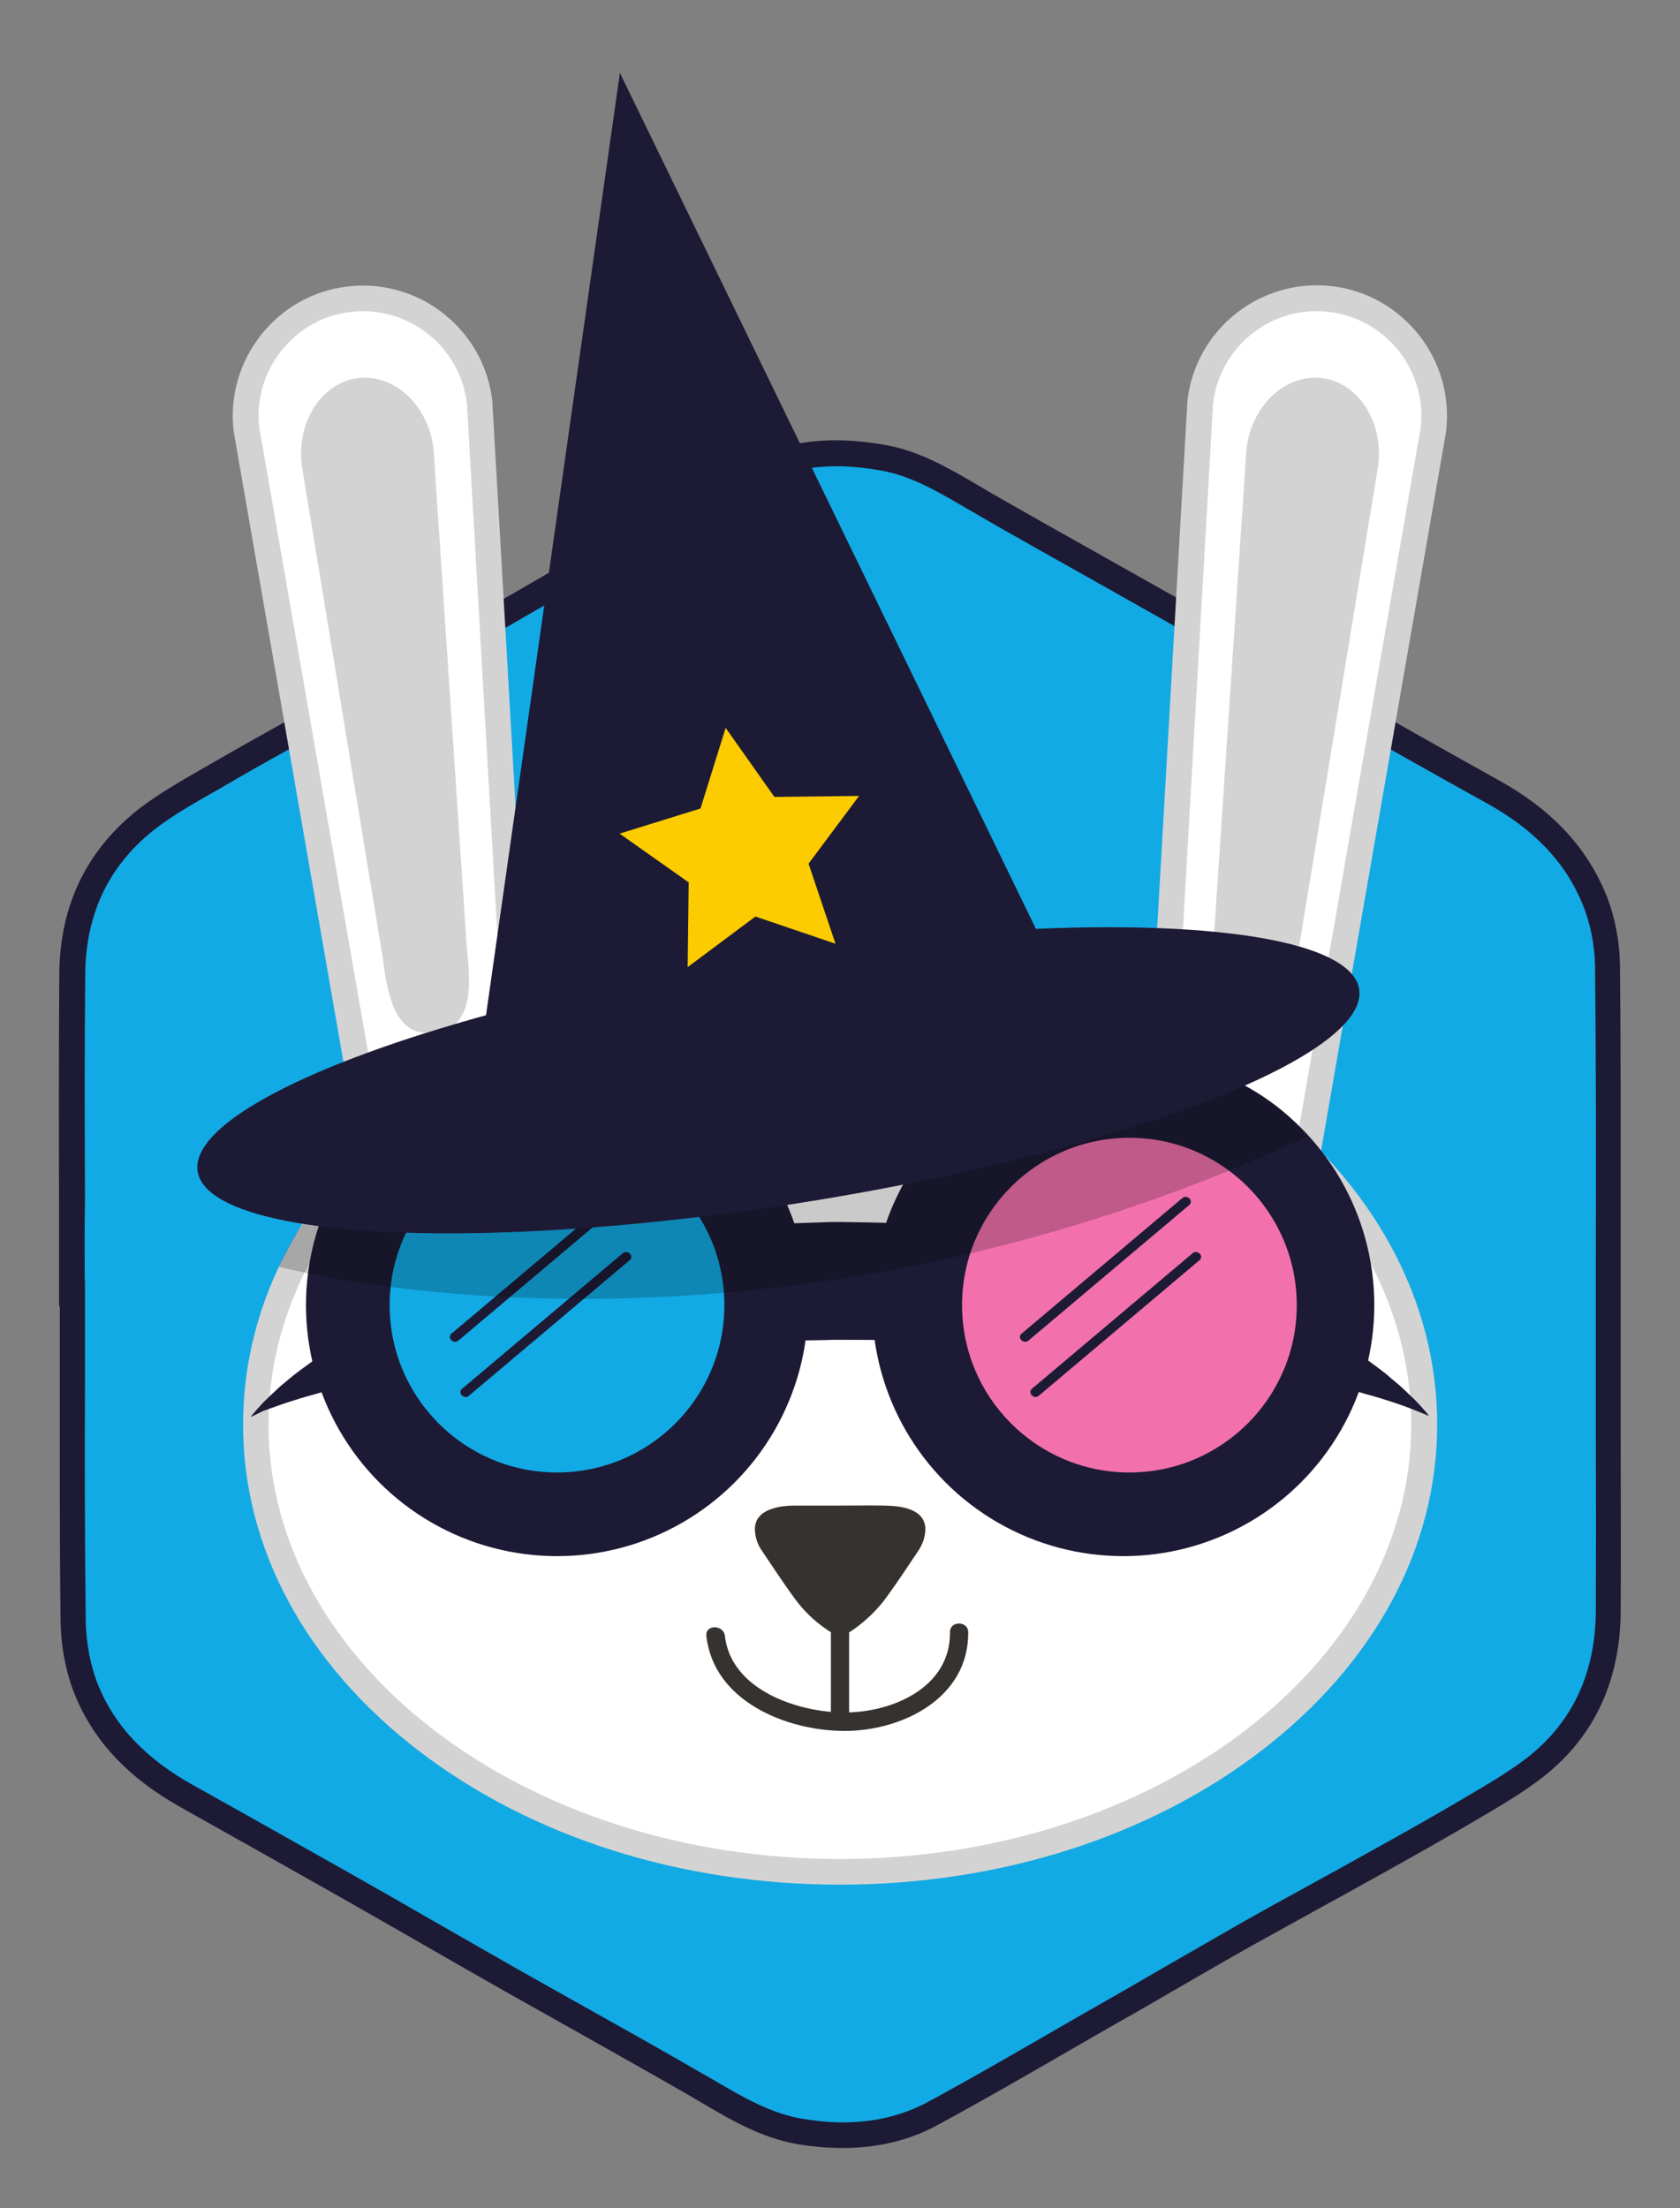 <?xml version="1.0" encoding="utf-8"?>
<!-- Generator: Adobe Illustrator 19.1.0, SVG Export Plug-In . SVG Version: 6.00 Build 0)  -->
<svg version="1.1" id="Layer_1" xmlns="http://www.w3.org/2000/svg" xmlns:xlink="http://www.w3.org/1999/xlink" x="0px" y="0px"
	 viewBox="0 0 654.5 860.3" enable-background="new 0 0 654.5 860.3" xml:space="preserve">
<rect x="0" y="0" width="654.5" height="860.3" fill="#808080" stroke="none"/>
<g>
	<g>
		<g id="ncO1fg.tif_5_">
			<g>
				<g>
					<path fill="#12AAE4" d="M28,503.9c0-41.5-0.3-82.9,0.1-124.4c0.2-24.9,10-45.8,30-61c8.6-6.5,18.3-11.7,27.7-17.1
						c12.3-7.1,24.8-14,37.2-20.9c23.1-13,46.2-25.9,69.3-38.9c13.7-7.7,27.2-15.8,40.9-23.5c20.6-11.6,41.1-23.5,62.1-34.4
						c15.5-8.1,32.6-8.2,49.2-5.2c14.5,2.6,26.9,10.9,39.6,18.2c23.9,13.7,48,27.1,72,40.7c21.6,12.3,43.2,24.7,64.8,37
						c20.2,11.5,40.5,23,60.8,34.2c17.4,9.6,31.4,22.7,39.2,41.1c3.5,8.3,5.4,17.8,5.4,26.8c0.5,50.8,0.2,101.6,0.2,152.3
						c0,32.9,0.1,65.8,0,98.7c-0.1,25.2-9.1,46.5-29.5,61.9c-8.8,6.6-18.5,12.1-28,17.7c-12.1,7.1-24.4,13.9-36.7,20.8
						c-15.4,8.6-31,17-46.4,25.7c-17.4,9.9-34.7,20-52.1,29.9c-23.3,13.3-46.4,27-69.9,39.7c-16.3,8.8-34.4,10.2-52.3,7.1
						c-14.9-2.5-27.8-10.9-40.8-18.5c-23.9-13.8-48.1-27.1-72.1-40.7c-21.7-12.3-43.2-24.7-64.9-37c-20.3-11.5-40.6-22.9-61-34.3
						c-17.4-9.7-31.5-22.8-39.1-41.3c-3.5-8.5-5.1-18.2-5.3-27.4c-0.5-42.4-0.2-84.8-0.2-127.2C28,503.9,28,503.9,28,503.9z"/>
					<path fill="#1D1A35" d="M328.3,836.9c-5.7,0-11.6-0.5-17.6-1.5c-14-2.4-26.1-9.5-37.8-16.4c-1.5-0.9-3.1-1.8-4.6-2.7
						c-14.9-8.6-30.1-17.1-44.8-25.4c-8.9-5-18.2-10.2-27.2-15.3c-10.9-6.2-22-12.5-32.7-18.7c-10.5-6-21.4-12.3-32.2-18.4
						c-20.4-11.5-40.9-23.1-60.9-34.3c-20.4-11.4-33.9-25.7-41.3-43.8c-3.5-8.6-5.5-19-5.6-29.2c-0.4-31.2-0.3-63-0.3-93.7
						c0-9.5,0-19,0-28.6H23v-5c0-12.3,0-24.6,0-36.8c-0.1-28.7-0.1-58.4,0.1-87.6c0.2-27.2,11-49,31.9-65c7.2-5.4,15-9.9,22.6-14.3
						c1.9-1.1,3.7-2.1,5.6-3.2c8.8-5.1,17.8-10.1,26.5-15c3.6-2,7.2-4,10.7-6c7.3-4.1,14.5-8.2,21.8-12.2
						c15.6-8.7,31.7-17.7,47.4-26.7c6.6-3.7,13.3-7.6,19.7-11.3c6.9-4,14.1-8.2,21.2-12.2c4.5-2.5,9-5.1,13.5-7.6
						c15.9-9,32.3-18.3,48.7-26.9c14.5-7.6,31.6-9.4,52.4-5.7c13.3,2.4,24.7,9.1,35.8,15.6c1.8,1.1,3.6,2.1,5.4,3.2
						c14.5,8.3,29.4,16.7,43.7,24.7c9.3,5.2,18.8,10.6,28.2,15.9c11.1,6.3,22.4,12.7,33.3,19c10.3,5.9,21,12,31.6,18
						c19.8,11.2,40.3,22.8,60.8,34.2c20.2,11.2,33.7,25.4,41.4,43.6c3.7,8.7,5.7,18.9,5.8,28.7c0.4,37.5,0.3,75.7,0.3,112.6
						c0,13.3,0,26.6,0,39.8c0,10.7,0,21.3,0,32c0,21.9,0.1,44.5,0,66.7c-0.1,28-10.7,50.2-31.5,65.9c-7.8,5.9-16.4,10.9-24.6,15.7
						c-1.3,0.8-2.6,1.5-3.9,2.3c-10.8,6.3-21.8,12.5-32.6,18.5l-4.3,2.4c-6.4,3.6-12.8,7.1-19.2,10.6c-8.9,4.9-18.1,10-27.1,15
						c-10.7,6-21.5,12.3-31.9,18.3c-6.7,3.9-13.4,7.8-20.2,11.6c-6.4,3.7-12.8,7.3-19.1,11c-16.6,9.6-33.8,19.5-50.9,28.8
						C354.9,833.8,342.2,836.9,328.3,836.9z M33,498.9h0.1v5c0,11.2,0,22.4,0,33.6c-0.1,30.7-0.1,62.4,0.3,93.6
						c0.1,9.1,1.9,18.2,4.9,25.6c6.5,15.9,18.6,28.6,36.9,38.8c20.1,11.2,40.6,22.8,61,34.3c10.8,6.1,21.7,12.3,32.2,18.4
						c10.7,6.1,21.8,12.5,32.7,18.7c9,5.1,18.3,10.3,27.2,15.3c14.8,8.3,30,16.8,45,25.5c1.6,0.9,3.1,1.8,4.7,2.7
						c11.4,6.7,22.2,13,34.5,15.1c18.6,3.2,35.1,1,49.1-6.6c17-9.2,34.1-19.1,50.7-28.7c6.4-3.7,12.8-7.4,19.2-11
						c6.7-3.8,13.4-7.7,20.1-11.6c10.5-6,21.3-12.3,32-18.4c9-5.1,18.3-10.2,27.2-15.1c6.4-3.5,12.8-7,19.2-10.6l4.3-2.4
						c10.7-5.9,21.7-12.1,32.3-18.3c1.3-0.8,2.6-1.5,3.9-2.3c8-4.7,16.3-9.5,23.7-15.1c18.1-13.7,27.4-33.2,27.5-57.9
						c0.1-22.2,0.1-44.8,0-66.7c0-10.7,0-21.3,0-32c0-13.3,0-26.6,0-39.8c0.1-36.9,0.1-75-0.3-112.4c-0.1-8.5-1.9-17.3-5.1-24.9
						c-6.7-16-18.8-28.6-37-38.7c-20.6-11.4-41.1-23-60.9-34.3c-10.5-6-21.2-12.1-31.6-18c-10.9-6.2-22.1-12.7-33.2-19
						c-9.4-5.3-19-10.7-28.2-15.9c-14.4-8.1-29.3-16.4-43.8-24.8c-1.8-1.1-3.7-2.1-5.5-3.2c-10.8-6.3-21-12.3-32.5-14.4
						c-18.5-3.4-33.6-1.8-46,4.7c-16.3,8.5-32.7,17.8-48.5,26.7c-4.5,2.5-9,5.1-13.5,7.6c-7.1,4-14.2,8.1-21.1,12.1
						c-6.5,3.7-13.2,7.6-19.8,11.4c-15.8,8.9-31.9,18-47.5,26.7c-7.3,4.1-14.5,8.2-21.8,12.2c-3.6,2-7.2,4-10.8,6
						c-8.7,4.8-17.6,9.8-26.3,14.9c-1.9,1.1-3.7,2.2-5.6,3.2c-7.3,4.2-14.9,8.5-21.5,13.5c-18.4,14-27.8,33.2-28,57.1
						c-0.3,29.1-0.2,58.8-0.1,87.5C32.9,477.7,33,488.3,33,498.9z"/>
				</g>
			</g>
		</g>
	</g>
	<g>
		<g>
			<g>
				<g>
					<path fill="#FFFFFF" d="M179.8,494.8L179.8,494.8c-25,2.9-31.3-17.1-34.1-42.1L96,167.2c-2.9-25,15.2-47.8,40.2-50.7l0,0
						c25-2.9,47.8,15.2,50.7,40.2L203.4,446C206.3,471,204.7,491.9,179.8,494.8z"/>
				</g>
				<g>
					<path fill="#D3D3D3" d="M175.2,500c-10.9,0-19.3-4.4-25-13.1c-6.1-9.4-8.3-22.8-9.5-33.5L91,167.9l0-0.1
						c-1.5-13.4,2.3-26.7,10.7-37.3c8.4-10.6,20.5-17.4,33.9-18.9c27.8-3.2,53,16.8,56.2,44.6l0,0.3l16.6,289.2
						c1.2,10.7,2.1,24.3-1.7,34.8c-4.1,11.3-13,17.8-26.4,19.4C178.6,499.9,176.8,500,175.2,500z M179.2,489.8l0.6,5L179.2,489.8
						c9.6-1.1,15.4-5.2,18.2-12.8c3.1-8.6,2.2-20.7,1.1-30.4l0-0.3l-16.6-289.1c-2.6-22.2-22.8-38.2-45.1-35.7
						c-10.8,1.2-20.4,6.6-27.2,15.2c-6.8,8.5-9.8,19.1-8.6,29.8l49.7,285.5l0,0.1C154,482,161.5,491.8,179.2,489.8z"/>
				</g>
			</g>
			<g>
				<g>
					<path fill="#D3D3D3" d="M169.1,402.4L169.1,402.4c-14.1,1.6-17.9-11.9-19.9-28.7l-31.7-192.8c-1.9-16.8,8-32,22.2-33.6l0,0
						c14.1-1.6,27.3,10.8,29.2,27.7l13,194.9C183.9,386.7,183.2,400.7,169.1,402.4z"/>
				</g>
			</g>
		</g>
		<g>
			<g>
				<g>
					<path fill="#FFFFFF" d="M474.7,494.8L474.7,494.8c25,2.9,31.3-17.1,34.1-42.1l49.7-285.5c2.9-25-15.2-47.8-40.2-50.7l0,0
						c-25-2.9-47.8,15.2-50.7,40.2L451.1,446C448.2,471,449.7,491.9,474.7,494.8z"/>
				</g>
				<g>
					<path fill="#D3D3D3" d="M479.3,500c-1.7,0-3.4-0.1-5.2-0.3h0c-13.4-1.5-22.3-8.1-26.4-19.4c-3.8-10.5-2.9-24.1-1.7-34.8
						l16.6-289.3l0-0.1c3.2-27.8,28.4-47.8,56.2-44.6c13.4,1.5,25.4,8.3,33.9,18.9c8.4,10.6,12.2,23.9,10.7,37.3l0,0.3l-49.6,285.3
						c-1.2,10.7-3.5,24.2-9.5,33.5C498.6,495.6,490.2,500,479.3,500z M475.3,489.8c17.7,2,25.2-7.8,28.6-37.7l0-0.3l49.6-285.3
						c1.2-10.7-1.9-21.3-8.6-29.8c-6.8-8.5-16.4-13.9-27.2-15.2c-22.3-2.6-42.5,13.4-45.1,35.7L456,446.4l0,0.1
						c-1.1,9.6-2,21.8,1.1,30.4C459.9,484.6,465.7,488.7,475.3,489.8z"/>
				</g>
			</g>
			<g>
				<g>
					<path fill="#D3D3D3" d="M485.4,402.4L485.4,402.4c14.1,1.6,17.9-11.9,19.9-28.7L537,180.9c1.9-16.8-8-32-22.2-33.6v0
						c-14.1-1.6-27.3,10.8-29.2,27.7l-13,194.9C470.6,386.7,471.2,400.7,485.4,402.4z"/>
				</g>
			</g>
		</g>
		<g>
			<g>
				<ellipse fill="#FFFFFF" cx="327.2" cy="555" rx="227.6" ry="174.3"/>
			</g>
			<g>
				<path fill="#D3D3D3" d="M327.2,734.3c-61.9,0-120.1-18.5-164-52.1C119,648.3,94.7,603.1,94.7,555s24.4-93.3,68.6-127.2
					c43.9-33.6,102.1-52.1,164-52.1s120.1,18.5,164,52.1c44.2,33.9,68.6,79.1,68.6,127.2s-24.4,93.3-68.6,127.2
					C447.4,715.8,389.1,734.3,327.2,734.3z M327.2,385.7c-122.7,0-222.6,76-222.6,169.3c0,93.4,99.8,169.3,222.6,169.3
					s222.6-76,222.6-169.3C549.8,461.6,450,385.7,327.2,385.7z"/>
			</g>
		</g>
		<g>
			<g>
				<path fill="#35322F" d="M354.8,588.2c-3.3-1.3-6.8-1.5-10.3-1.6c-5.7-0.1-11.5,0-17.2,0c-5.7,0-11.5,0-17.2,0
					c-3.5,0-7,0.3-10.3,1.6c-3.1,1.2-5.8,3.6-5.7,7.8c0.1,3.1,1.1,5.9,2.8,8.3c4.1,6.1,8.1,12.2,12.4,18.1
					c3.5,4.9,7.8,9.1,12.8,12.5c1.5,1.1,3.2,1.9,5,2.1v0.1c0.1,0,0.1,0,0.2,0c0.1,0,0.1,0,0.2,0v-0.1c1.8-0.2,3.5-1,5-2.1
					c4.9-3.5,9.3-7.7,12.8-12.5c4.3-5.9,8.3-12,12.4-18.1c1.7-2.5,2.7-5.3,2.8-8.3C360.6,591.8,357.9,589.4,354.8,588.2z"/>
			</g>
		</g>
		<g>
			<g>
				<rect x="323.7" y="622.5" fill="#35322F" width="7.1" height="47.8"/>
			</g>
		</g>
		<g>
			<g>
				<g>
					<path fill="#35322F" d="M275.2,637.4c2.8,25.4,31.1,36.9,53.6,37c22.5,0.1,48.6-12.7,48.4-38.4c0-4.6-7.2-4.6-7.1,0
						c0.2,21.6-22.7,31.3-41.2,31.2c-18.1,0-44.2-8.8-46.5-29.9C281.8,632.9,274.7,632.9,275.2,637.4L275.2,637.4z"/>
				</g>
			</g>
		</g>
		<g>
			<g>
				<g>
					<path fill="#1D1A35" d="M97.7,552.1c0,0,0.1-0.1,0.2-0.3c0.1-0.2,0.3-0.5,0.6-0.8c0.6-0.7,1.5-1.8,2.7-3.1
						c0.6-0.7,1.3-1.4,2.1-2.2c0.8-0.8,1.7-1.6,2.6-2.5c1-0.9,2-1.9,3.1-2.9c1.2-1,2.4-2,3.7-3.1c1.3-1.1,2.7-2.2,4.2-3.3
						c1.5-1.1,3.1-2.3,4.8-3.5c1.7-1.3,3.5-2.4,5.3-3.6c1.9-1.2,3.8-2.5,5.8-3.8c2-1.2,4.2-2.4,6.4-3.7c2.2-1.2,4.5-2.6,6.8-3.8
						c2.4-1.2,4.8-2.4,7.3-3.6c1.3-0.6,2.5-1.2,3.8-1.9c1.3-0.6,2.6-1.3,3.9-1.8c2.7-1.2,5.4-2.3,8.2-3.5c1.4-0.6,2.8-1.2,4.3-1.8
						c1.4-0.6,2.9-1.2,4.4-1.7c3-1.1,6-2.1,9-3.2c3.1-1,6.2-2.2,9.4-3.1c3.2-0.9,6.4-1.9,9.7-2.8c3.3-0.9,6.6-1.9,10-2.8
						c3.4-0.8,6.8-1.6,10.3-2.3c3.5-0.8,7-1.5,10.6-2.3c0.9-0.2,1.8-0.4,2.7-0.6c0.9-0.2,1.8-0.3,2.7-0.5c1.8-0.3,3.6-0.6,5.4-0.9
						c3.6-0.6,7.3-1.1,11-1.7c7.4-1.2,14.9-1.8,22.4-2.6c3.8-0.4,7.6-0.7,11.4-1c3.8-0.4,7.6-0.4,11.4-0.6c3.8-0.1,7.7-0.3,11.5-0.4
						l5.8-0.2l2.9-0.1l1.4,0l1.9,0c7.5,0.1,14.9,0.2,22.4,0.5c1.9,0.1,3.7,0.1,5.6,0.2c0.9,0,1.9,0.1,2.9,0.2l2.9,0.2
						c3.9,0.3,7.7,0.6,11.6,0.9c3.8,0.3,7.7,0.7,11.5,1c3.8,0.4,7.5,1,11.2,1.5c3.7,0.5,7.4,1.1,11,1.6c1.8,0.3,3.6,0.6,5.4,0.8
						c1.8,0.4,3.6,0.7,5.4,1.1c3.6,0.7,7.1,1.5,10.6,2.2c1.7,0.4,3.5,0.7,5.2,1.1c0.9,0.2,1.7,0.4,2.6,0.6c0.9,0.2,1.7,0.5,2.6,0.7
						c3.4,0.9,6.8,1.8,10.1,2.7c3.3,0.9,6.6,1.8,9.8,2.8c6.4,2.1,12.5,4.2,18.4,6.3c5.9,2.4,11.5,4.7,16.9,7
						c5.3,2.5,10.3,5,15.1,7.4c2.3,1.3,4.6,2.6,6.8,3.8c2.2,1.3,4.3,2.4,6.3,3.7c2,1.3,3.9,2.6,5.8,3.8c0.9,0.6,1.8,1.2,2.7,1.8
						c0.9,0.6,1.7,1.2,2.6,1.9c3.3,2.5,6.4,4.6,8.9,6.9c1.3,1.1,2.5,2.1,3.7,3.1c1.1,1,2.1,2,3.1,2.9c0.9,0.9,1.8,1.7,2.6,2.5
						c0.8,0.8,1.5,1.6,2.1,2.2c1.2,1.3,2.1,2.4,2.7,3.1c0.3,0.4,0.5,0.7,0.6,0.8c0.1,0.2,0.2,0.3,0.2,0.3s-1.8-0.8-5.1-2.1
						c-0.8-0.3-1.7-0.7-2.8-1.1c-1-0.4-2.1-0.8-3.3-1.2c-2.4-0.9-5.2-1.7-8.3-2.7c-0.8-0.2-1.6-0.5-2.4-0.7
						c-0.8-0.2-1.7-0.5-2.5-0.7c-1.7-0.5-3.5-1-5.4-1.5c-3.7-1-7.9-2-12.1-3.1c-4.3-1-9-2-13.8-3c-4.9-0.9-10.1-1.8-15.4-2.9
						c-5.4-0.8-11-1.7-16.7-2.6c-5.8-0.7-11.8-1.4-17.9-2.3c-6.2-0.6-12.5-1.2-19-1.9c-6.5-0.6-13.1-0.9-19.8-1.5
						c-1.7-0.1-3.4-0.3-5.1-0.4c-1.7-0.1-3.4-0.1-5.1-0.2c-3.4-0.2-6.9-0.3-10.4-0.5c-3.5-0.2-7-0.4-10.4-0.5
						c-3.5-0.1-6.9-0.1-10.4-0.2c-3.5-0.1-7-0.2-10.5-0.3l-2.6-0.1c-0.9,0-1.7-0.1-2.7-0.1c-1.9,0-3.7,0-5.6,0
						c-7.4,0-14.9-0.1-22.4-0.1l-0.7,0l-0.3,0l-0.2,0c0.9,0,0.1,0,0.3,0l-1.4,0l-2.7,0.1l-5.4,0.1c-3.6,0.1-7.2,0.1-10.8,0.1
						c-1.8,0-3.6,0-5.4,0.1c-1.8,0-3.6,0-5.4,0.1c-3.6,0.1-7.1,0.3-10.7,0.4c-3.6,0.1-7.1,0.2-10.6,0.3c-3.5,0-7,0.3-10.5,0.5
						c-3.5,0.2-6.9,0.4-10.4,0.6c-3.4,0.2-6.9,0.2-10.2,0.6c-6.7,0.6-13.4,1.1-19.9,1.5c-3.2,0.4-6.4,0.7-9.6,1
						c-3.2,0.3-6.3,0.6-9.4,0.9c-6.1,0.8-12.1,1.6-18,2.3c-5.8,0.8-11.3,1.8-16.8,2.6c-5.4,0.9-10.5,1.9-15.4,2.8
						c-4.9,1-9.5,2.1-13.9,2.9c-4.3,1.1-8.4,2.1-12.2,3c-1.9,0.5-3.7,1-5.4,1.5c-0.9,0.2-1.7,0.5-2.5,0.7c-0.8,0.2-1.6,0.5-2.4,0.7
						c-3.1,1-5.9,1.8-8.3,2.7c-1.2,0.4-2.3,0.8-3.4,1.2c-1,0.4-1.9,0.7-2.8,1C99.5,551.2,97.7,552.1,97.7,552.1z"/>
				</g>
			</g>
			<g>
				<g>
					<circle fill="#1D1A35" cx="217" cy="508.5" r="97.8"/>
				</g>
			</g>
			<g>
				<g>
					<circle fill="#1D1A35" cx="437.6" cy="508.5" r="97.8"/>
				</g>
			</g>
			<g>
				<g>
					<circle fill="#12AAE4" cx="217" cy="508.5" r="65.2"/>
				</g>
			</g>
			<g>
				<g>
					<circle fill="#F271AC" cx="440" cy="508.5" r="65.2"/>
				</g>
			</g>
			<g>
				<g>
					<g>
						<path fill="#1D1A35" d="M178.6,522.3c20.9-17.6,41.7-35.2,62.6-52.8c1.9-1.6-0.8-4.3-2.7-2.7c-20.9,17.6-41.7,35.2-62.6,52.8
							C174,521.2,176.7,523.9,178.6,522.3L178.6,522.3z"/>
					</g>
				</g>
			</g>
			<g>
				<g>
					<g>
						<path fill="#1D1A35" d="M182.7,543.8c20.9-17.6,41.7-35.2,62.6-52.8c1.9-1.6-0.8-4.3-2.7-2.7c-20.9,17.6-41.7,35.2-62.6,52.8
							C178.1,542.7,180.8,545.4,182.7,543.8L182.7,543.8z"/>
					</g>
				</g>
			</g>
			<g>
				<g>
					<g>
						<path fill="#1D1A35" d="M400.7,522.3c20.9-17.6,41.7-35.2,62.6-52.8c1.9-1.6-0.8-4.3-2.7-2.7c-20.9,17.6-41.7,35.2-62.6,52.8
							C396.1,521.2,398.8,523.9,400.7,522.3L400.7,522.3z"/>
					</g>
				</g>
			</g>
			<g>
				<g>
					<g>
						<path fill="#1D1A35" d="M404.7,543.8c20.9-17.6,41.7-35.2,62.6-52.8c1.9-1.6-0.8-4.3-2.7-2.7c-20.9,17.6-41.7,35.2-62.6,52.8
							C400.2,542.7,402.9,545.4,404.7,543.8L404.7,543.8z"/>
					</g>
				</g>
			</g>
		</g>
	</g>
	<g opacity="0.21">
		<path d="M108.6,493.5c0,0,182.7,50.3,400.1-50.4c0,0-7.3-16-43.3-28.7l-284.7,35.3l-50.7,20C130.1,469.7,121.5,465,108.6,493.5z"
			/>
	</g>
	<g>
		<g>
			<g>
				
					<ellipse transform="matrix(0.988 -0.155 0.155 0.988 -61.631 52.162)" fill="#1D1A35" cx="303.3" cy="420.8" rx="229" ry="48.5"/>
			</g>
			<g>
				<path fill="#1D1A35" d="M241.5,28.4l178.7,367.7c0,0-11.4,27.1-114.9,43.3c-103.5,16.3-121.3-6.2-121.3-6.2L241.5,28.4z"/>
			</g>
		</g>
		<g>
			<polygon fill="#FCCB00" points="282.7,283.6 301.7,310.5 334.7,310.1 315,336.5 325.5,367.7 294.3,357.1 267.9,376.8 
				268.3,343.8 241.4,324.8 272.9,315 			"/>
		</g>
	</g>
</g>
</svg>
